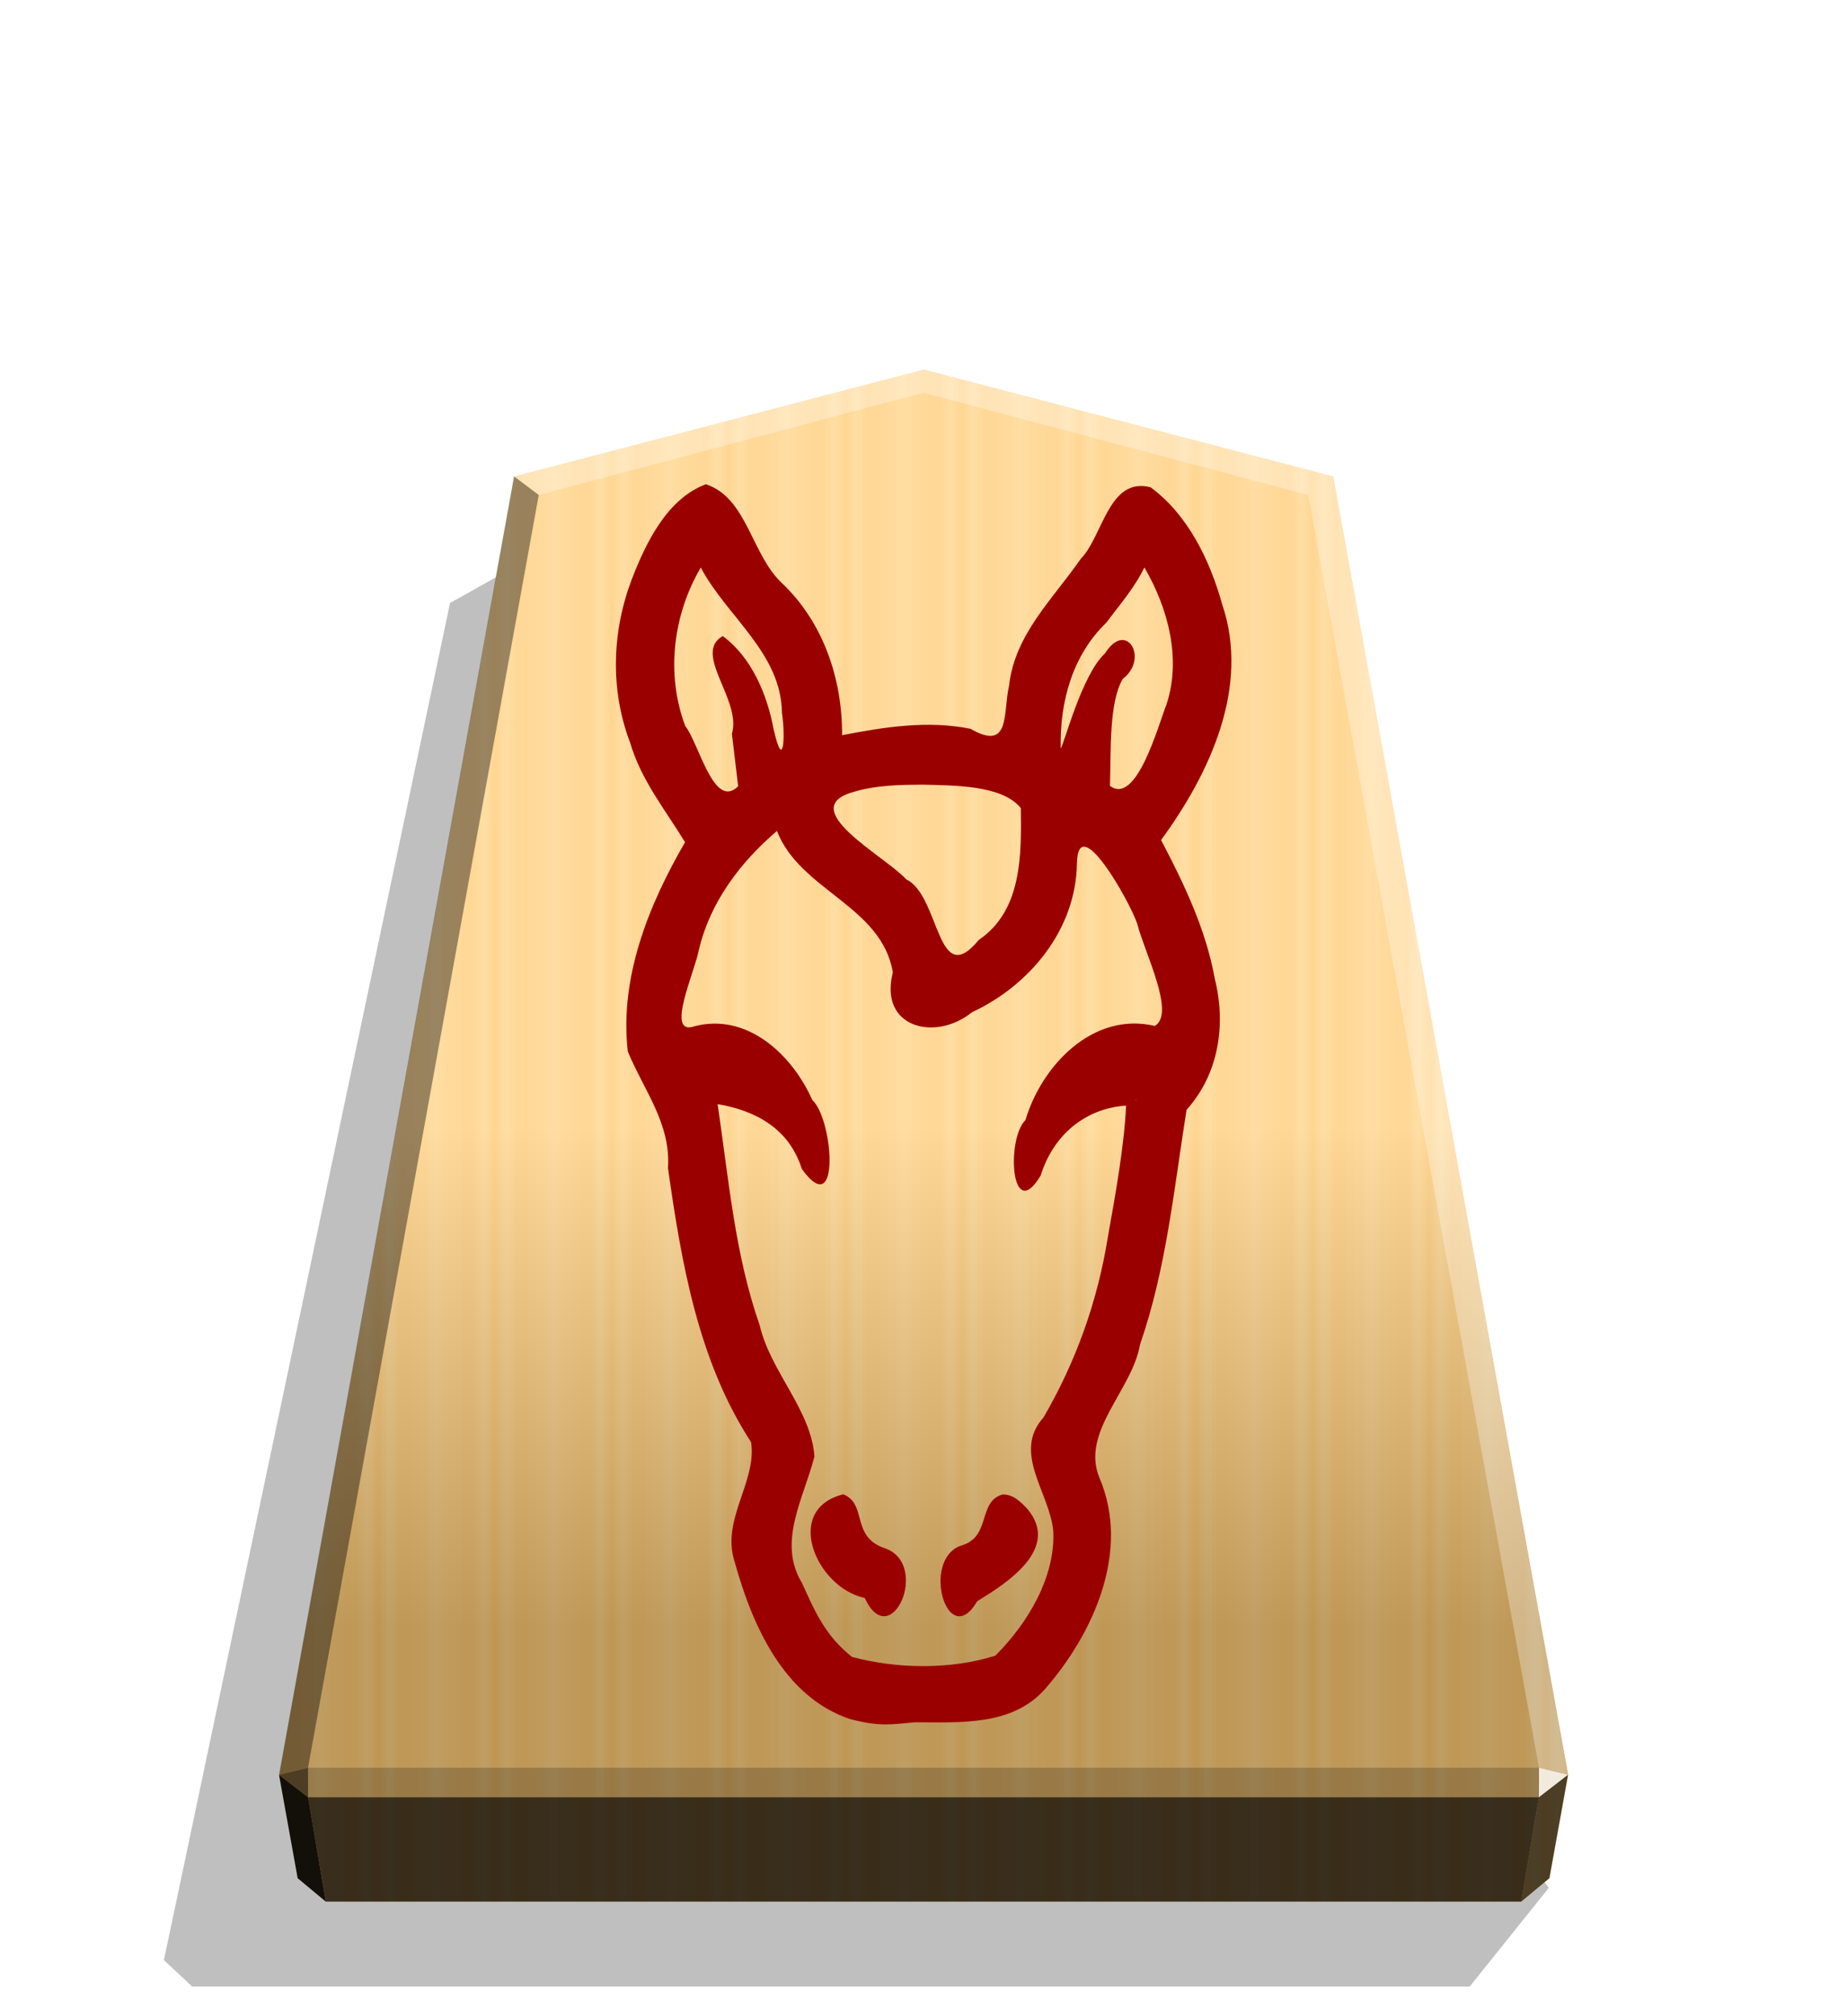 <svg xmlns="http://www.w3.org/2000/svg" id="svg13202" width="498.898" height="544.252" version="1.1" viewBox="0 0 1320 1440"><style id="style13110">.C{filter:url(#H)}</style><defs id="defs13154"><linearGradient id="A" x1="-1430.769" x2="-1409.955" y1="-77.47" y2="-77.47" gradientUnits="userSpaceOnUse" spreadMethod="reflect"><stop id="stop13112" offset="0" stop-color="#ffd285"/><stop id="stop13114" offset=".232" stop-color="#ffcd79"/><stop id="stop13116" offset=".616" stop-color="#ffca73"/><stop id="stop13118" offset=".808" stop-color="#ffd386"/><stop id="stop13120" offset="1" stop-color="#ffc86e"/></linearGradient><linearGradient id="B" x1="-899.903" x2="-899.906" y1="-319.311" y2="125.211" gradientUnits="userSpaceOnUse"><stop id="stop13123" offset=".598" stop-color="#fff"/><stop id="stop13125" offset="1"/></linearGradient><filter id="C" width="1.024" height="1.023" x="-.012" y="-.011" style="color-interpolation-filters:sRGB"><feGaussianBlur id="feGaussianBlur13128" stdDeviation="2.441"/></filter><filter id="filter1561" width="1.131" height="1.065" x="-.065" y="-.033" style="color-interpolation-filters:sRGB"><feGaussianBlur id="feGaussianBlur1543" in="SourceGraphic" result="result0" stdDeviation="6"/><feDiffuseLighting id="feDiffuseLighting1547" diffuseConstant="1" lighting-color="#FFF" result="result5" surfaceScale="4"><feDistantLight id="feDistantLight1545" azimuth="235" elevation="45"/></feDiffuseLighting><feComposite id="feComposite1549" in="result5" in2="SourceGraphic" k1="1.4" operator="arithmetic" result="fbSourceGraphic"/><feGaussianBlur id="feGaussianBlur1551" in="fbSourceGraphic" result="result0" stdDeviation="6"/><feSpecularLighting id="feSpecularLighting1555" in="result0" lighting-color="#FFF" result="result1" specularConstant="1" specularExponent="25" surfaceScale="4"><feDistantLight id="feDistantLight1553" azimuth="280" elevation="45"/></feSpecularLighting><feComposite id="feComposite1557" in="fbSourceGraphic" in2="result1" k2="1" k3="1" operator="arithmetic" result="result4"/><feComposite id="feComposite1559" in="result4" in2="SourceGraphic" operator="in" result="result2"/></filter></defs><path id="path13156" d="m-2728.669 265.144 28.198 35.189h455.354l10.087-9.413-101.985-483.44-31.462-17.601z" filter="url(#C)" opacity=".5" transform="matrix(-2.005 0 0 2.005 -4364.078 816.662)"/><path id="path13158" fill="url(#A)" d="m-1215.568-283.246-145.942 38.045-83.762 462.487 6.639 36.814 10.024 8.338h426.077l10.024-8.338 6.639-36.814-83.759-462.487z" transform="translate(3097.382 831.934) scale(2.005)"/><path id="path13160" fill="url(#B)" d="m-899.903-323.401-145.942 37.996-83.762 462.487 6.639 36.814 10.024 8.338h426.077l10.024-8.338 6.639-36.814-83.759-462.487z" opacity=".25" style="mix-blend-mode:overlay" transform="translate(2464.43 912.55) scale(2.005)"/><path id="path13162" fill="#fff" d="m1099.875 1262.57-.043 21.064 20.75-16.013-20.707-5.052z" opacity=".8"/><path id="path13164" d="m1120.582 1267.622-20.75 16.013-12.661 74.524 20.099-16.719 13.312-73.818z" opacity=".6"/><g id="g13172" fill="#fff"><path id="path13166" d="m367.372 340.273 17.664 13.248 274.969-73.032v-16.402z" opacity=".3"/><path id="path13168" d="m952.633 340.273-17.664 13.248-274.964-73.032v-16.402z" opacity=".3"/><path id="path13170" d="m952.633 340.273-17.664 13.248 164.905 909.049 20.707 5.052z" opacity=".3"/></g><path id="path13174" d="m367.372 340.273 17.664 13.248-164.91 909.049-20.707 5.052z" opacity=".4"/><path id="path13176" d="m199.418 1267.622 20.75 16.013 12.661 74.524-20.099-16.719-13.312-73.818z" opacity=".9"/><path id="path13178" d="m220.126 1262.57.043 21.064-20.75-16.013 20.707-5.052z" opacity=".6"/><path id="path13180" d="M220.126 1262.57h879.749l-.043 21.064H220.168l-.043-21.064z" opacity=".2"/><path id="path13182" d="m1099.832 1283.634-12.661 74.524H232.829l-12.661-74.524h879.663z" opacity=".7"/><path id="path1003" d="M504.466 345.852c-27.788 10.438-42.77 41.659-52.948 67.915-14.29 37.544-15.57 79.112-1.11 116.826 7.612 26.333 25.375 48.318 39.19 70.935-26.006 44.676-46.994 96.791-40.916 149.438 11.33 27.558 30.864 51.431 28.689 83.224 9.63 67.595 21.459 137.58 59.373 195.766 4.455 28.07-21.518 55.213-11.784 85.325 12.489 44.986 34.922 96.762 82.86 112.612 21.43 5.449 29 3.67 46.17 2.18 32.358-.014 69.807 2.864 93.305-24.236 34.479-39.854 60.674-98.116 38.5-150.255-13.76-32.877 23.387-62.649 28.937-95.283 18.831-54.101 24.264-111.491 33.274-167.648 23.046-25.681 28.381-60.736 20.161-93.685-6.35-35.11-21.896-67.672-38.381-98.99 34.657-47.376 63.845-109.213 43.616-168.526-8.718-31.35-24.416-63.734-51.056-83.395-30.109-7.776-33.959 34.753-49.96 51.073-19.815 28.612-47.323 54.11-51.25 90.736-4.54 18.962 1.463 47.338-27.533 30.67-30.345-6.204-61.736-1.286-91.785 4.547.218-39.91-13.3-80.174-42.554-108.197-22.402-20.46-25.095-61.243-54.802-71.032zm313.395 59.422c16.772 28.768 26.552 64.765 15.92 97.447-6.264 16.173-21.65 72.74-40.528 58.562.766-26.401-.658-59.425 9.14-76.441 18.967-14.267 2.642-42.617-12.73-18.104-16.72 15.106-29.834 67.175-31.607 67.636-.719-32.826 8.29-66.345 32.622-89.661 9.542-12.893 20.098-24.759 27.183-39.439zm-317.03.065c18.51 35.035 57.567 60.991 58.002 103.86 2.578 16.8 1.136 42.79-5.973 11.575-4.657-24.854-15.607-51.186-36.341-66.482-21.85 12.423 13.796 45.69 6.544 69.792l4.464 37.459c-17.349 17.294-27.895-30.47-37.769-42.988-13.994-36.88-8.803-79.478 11.074-113.216zm158.23 155.06c22.198.64 57.078.102 70.483 16.743.458 33.416.94 73.183-30.023 94.148-30.19 36.712-27.53-31.454-51.865-43.265-15.338-16.79-81.508-51.261-36.202-62.837 15.43-4.428 31.677-4.644 47.608-4.79zm-103.805 33.09c16.53 42.617 74.954 53.53 82.826 101.027-10.187 39.922 30.785 49.41 56.426 28.52 41.424-19.252 74.402-59.081 75.139-106.21.59-38.794 37.556 26.525 43.133 43.02 5.135 20.418 27.629 64.087 12.532 72.892-44.076-10.436-80.85 28.146-92.435 67.22-13.97 13.585-10.28 75.037 10.88 39.607 8.809-28.49 31.391-47.926 61-49.916-1.106 27.169-7.534 63.567-13.04 94.033-7.256 45.436-22.766 88.896-45.947 128.664-22.756 25.291 4.729 54.045 6.986 81.509 1.404 33.13-18.66 65.956-41.43 88.66-31.82 10.032-70.074 9.554-102.478.873-18.846-15.148-25.873-31.097-35.643-52.707-17.948-29.28 1.366-60.834 8.847-90.44-2.31-33.167-31.326-60.44-39.102-93.627-17.824-50.933-22.23-104.977-30.082-158.026 27.672 4.652 51.24 17.82 60.194 46.35 27.785 38.312 22.494-35.6 7.463-49.31-14.352-32.341-46.401-62.403-84.066-52.697-21.433 7.668.229-39.05 3.046-54.749 8.157-34.091 29.505-62.255 55.751-84.692zM674.28 687.27c-.13.077-.76.336 0 0zm-191.306 53.461c.453-.046-.761.547 0 0zM812 785.295c.142.594-1.414.38 0 0zM602.666 1067.26c-43.467 10.887-19.131 66.84 15.307 74.013 18.577 39.992 47.1-23.501 14.879-35.327-25.246-8.074-12.608-31.713-30.186-38.686zm113.786.12c-18.132 5.193-7.574 30.79-30.208 36.694-28.17 10.956-8.814 75.361 12.135 39.573 20.41-12.564 59.834-37.239 35.982-65.8-4.699-5.111-10.38-10.715-17.91-10.467zm-152.584 41.434c.311.141 1.033.83 0 0z" style="color:#000;fill:#9b0000;stroke-width:15.313;-inkscape-stroke:none;filter:url(#filter1561)"/></svg>